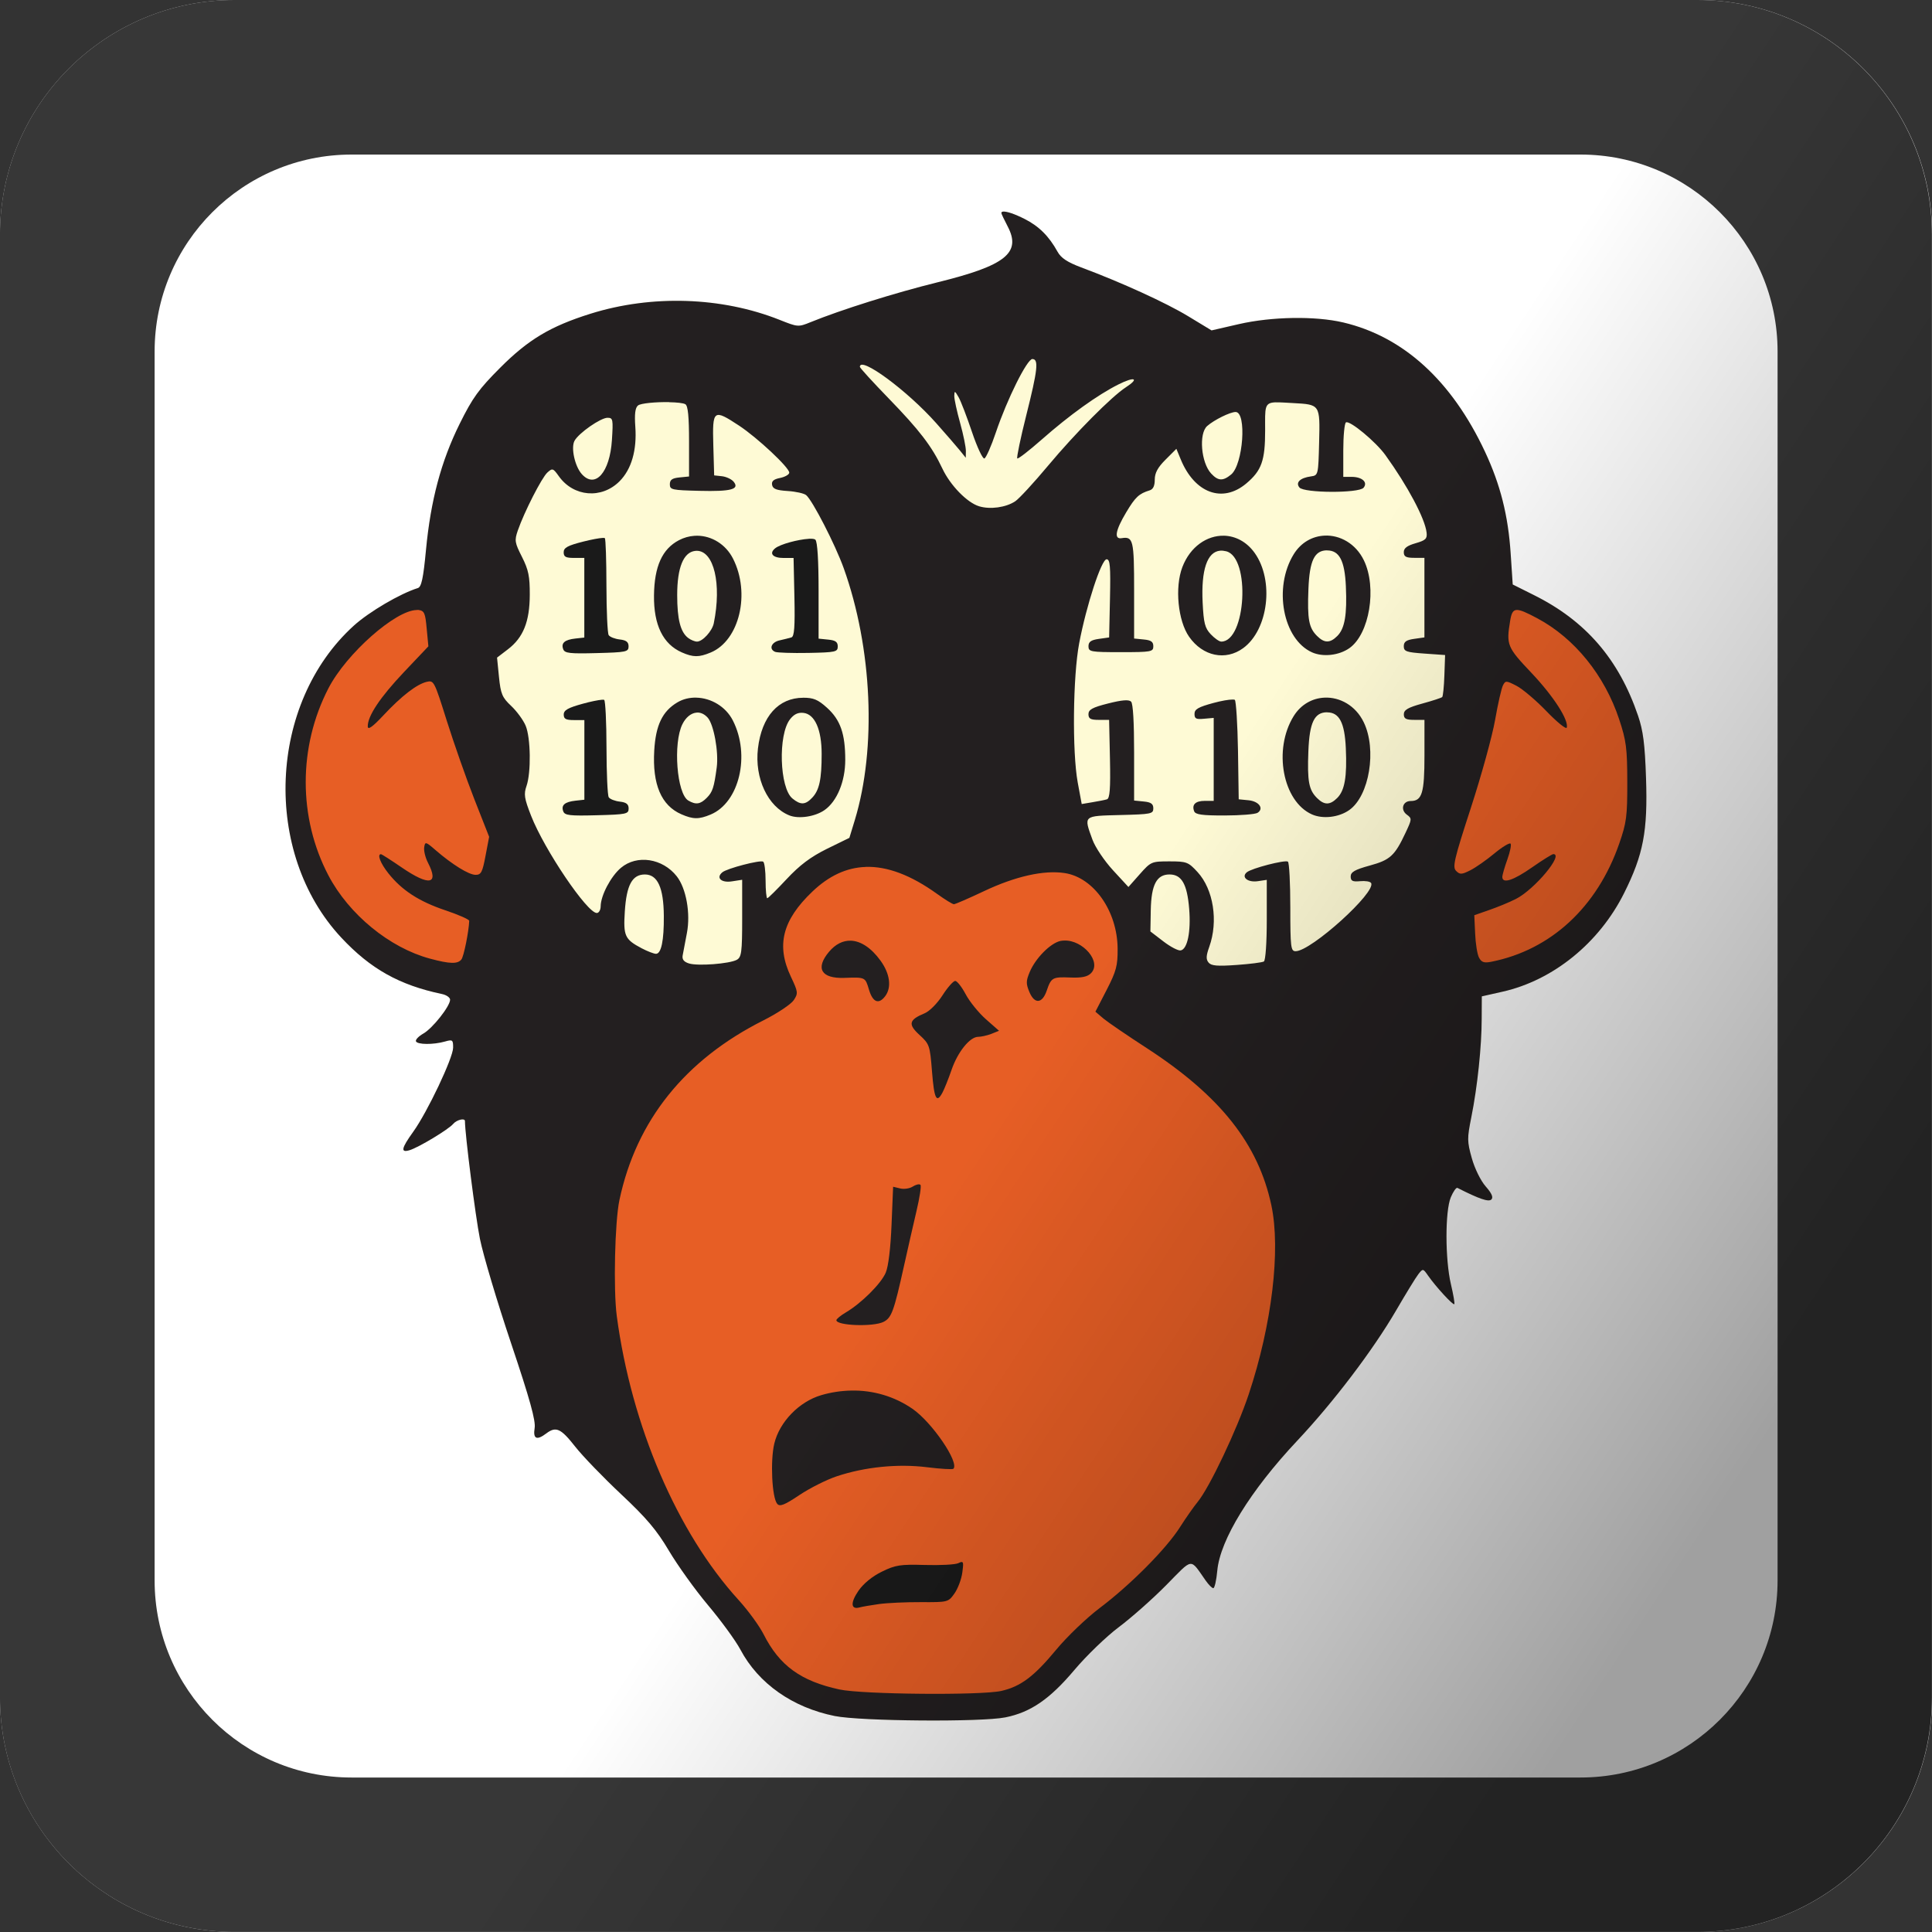 <svg xmlns="http://www.w3.org/2000/svg" viewBox="0 0 100 100"><rect x="0" y="0" width="100" height="100" fill="#333333" stroke="none"/><defs><linearGradient y2="61.754" x2="48.725" y1="85.34" x1="84.49" gradientUnits="userSpaceOnUse" id="0"><stop stop-opacity=".374"/><stop offset="1" stop-opacity="0"/></linearGradient></defs><path d="m12.137 0c-6.702 0-12.138 5.435-12.137 12.138v75.72c0 6.702 5.435 12.138 12.137 12.138h75.73c6.702 0 12.137-5.435 12.138-12.138v-75.72c0-6.702-5.435-12.138-12.138-12.138z" fill="#fff"/><path d="m51.924 10.951c-.06.007-.094.031-.094.075 0 .039.15.353.331.7.71 1.363-.115 2.02-3.612 2.881-2.256.557-5.03 1.432-6.594 2.069-.636.259-.663.254-1.6-.119-3-1.193-6.617-1.312-9.788-.319-2.081.652-3.224 1.34-4.675 2.794-1.107 1.109-1.426 1.546-2.1 2.906-.961 1.939-1.501 3.964-1.744 6.538-.138 1.464-.235 1.905-.419 1.962-.919.287-2.518 1.225-3.313 1.944-4.438 4.02-4.75 11.76-.65 16.15 1.51 1.617 3 2.454 5.212 2.919.231.048.419.182.419.294 0 .334-.902 1.477-1.381 1.75-.245.14-.416.316-.387.4.06.178.903.186 1.506.013.388-.112.421-.085.419.319-.003.532-1.332 3.333-2.063 4.35-.622.866-.669 1.103-.188.956.466-.142 2.01-1.072 2.25-1.356.18-.217.613-.323.613-.15 0 .667.544 4.946.775 6.094.169.839.895 3.272 1.613 5.406.978 2.91 1.28 4.01 1.219 4.388-.091.564.107.654.6.281.504-.381.754-.267 1.494.675.393.501 1.471 1.615 2.387 2.475 1.312 1.231 1.838 1.854 2.469 2.919.441.744 1.345 2.01 2.02 2.813.674.802 1.432 1.837 1.681 2.306.935 1.76 2.703 3 4.888 3.438 1.356.269 7.581.319 8.825.069 1.307-.262 2.299-.942 3.575-2.456.619-.734 1.65-1.73 2.294-2.213.644-.482 1.748-1.458 2.45-2.169 1.425-1.443 1.218-1.423 2.05-.244.151.214.325.394.394.394.068 0 .161-.411.206-.906.145-1.599 1.715-4.148 4.138-6.725 1.868-1.986 3.918-4.682 5.119-6.744.502-.862 1.018-1.707 1.15-1.875.237-.302.244-.301.506.075.399.573 1.29 1.541 1.356 1.475.032-.032-.049-.495-.175-1.031-.303-1.285-.306-3.783-.006-4.5.125-.298.28-.52.344-.487 1.122.571 1.616.74 1.756.6.11-.11.02-.317-.294-.675-.259-.295-.567-.921-.719-1.462-.245-.874-.243-1.03-.025-2.119.32-1.594.536-3.683.537-5.094l.006-1.163 1.081-.244c2.617-.591 4.993-2.52 6.281-5.094 1-2 1.231-3.21 1.138-5.962-.06-1.762-.147-2.444-.412-3.225-.997-2.93-2.711-4.914-5.4-6.25l-1.088-.544-.106-1.6c-.129-1.967-.532-3.569-1.331-5.275-1.725-3.681-4.226-5.956-7.338-6.688-1.446-.34-3.698-.304-5.4.087l-1.413.325-1.206-.731c-1.15-.698-3.439-1.744-5.544-2.531-.713-.267-1.042-.486-1.219-.806-.449-.813-.965-1.324-1.706-1.7-.51-.258-.933-.401-1.112-.381" fill="#fefad5"/><path d="m51.924 10.951c-.06.007-.094.031-.094.075 0 .039.15.353.331.7.71 1.363-.115 2.02-3.612 2.881-2.256.557-5.03 1.432-6.594 2.069-.636.259-.663.254-1.6-.119-3-1.193-6.617-1.312-9.788-.319-2.081.652-3.224 1.34-4.675 2.794-1.107 1.109-1.426 1.546-2.1 2.906-.961 1.939-1.501 3.964-1.744 6.538-.138 1.464-.235 1.905-.419 1.962-.919.287-2.518 1.225-3.313 1.944-4.438 4.02-4.75 11.76-.65 16.15 1.51 1.617 3 2.454 5.212 2.919.231.048.419.182.419.294 0 .334-.902 1.477-1.381 1.75-.245.14-.416.316-.387.4.06.178.903.186 1.506.013.388-.112.421-.085.419.319-.003.532-1.332 3.333-2.063 4.35-.622.866-.669 1.103-.188.956.466-.142 2.01-1.072 2.25-1.356.18-.217.613-.323.613-.15 0 .667.544 4.946.775 6.094.169.839.895 3.272 1.613 5.406.978 2.91 1.28 4.01 1.219 4.388-.091.564.107.654.6.281.504-.381.754-.267 1.494.675.393.501 1.471 1.615 2.387 2.475 1.312 1.231 1.838 1.854 2.469 2.919.441.744 1.345 2.01 2.02 2.813.674.802 1.432 1.837 1.681 2.306.935 1.76 2.703 3 4.888 3.438 1.356.269 7.581.319 8.825.069 1.307-.262 2.299-.942 3.575-2.456.619-.734 1.65-1.73 2.294-2.213.644-.482 1.748-1.458 2.45-2.169 1.425-1.443 1.218-1.423 2.05-.244.151.214.325.394.394.394.068 0 .161-.411.206-.906.145-1.599 1.715-4.148 4.137-6.725 1.868-1.986 3.918-4.682 5.119-6.744.502-.862 1.018-1.707 1.15-1.875.237-.302.244-.301.506.075.399.573 1.29 1.541 1.356 1.475.032-.032-.049-.495-.175-1.031-.303-1.285-.306-3.783-.006-4.5.125-.298.28-.52.344-.487 1.122.571 1.616.74 1.756.6.11-.11.021-.317-.294-.675-.259-.295-.567-.921-.719-1.462-.245-.874-.243-1.03-.025-2.119.32-1.594.536-3.683.537-5.094l.006-1.163 1.081-.244c2.617-.591 4.993-2.52 6.281-5.094 1-2 1.231-3.21 1.138-5.962-.06-1.762-.147-2.444-.412-3.225-.997-2.93-2.711-4.914-5.4-6.25l-1.088-.544-.106-1.6c-.129-1.967-.532-3.569-1.331-5.275-1.725-3.681-4.226-5.956-7.338-6.688-1.446-.34-3.698-.304-5.4.087l-1.413.325-1.206-.731c-1.15-.698-3.439-1.744-5.544-2.531-.713-.267-1.042-.486-1.219-.806-.449-.813-.965-1.324-1.706-1.7-.51-.258-.933-.401-1.112-.381m1.512 7.631c.338 0 .277.56-.319 2.925-.297 1.181-.503 2.178-.462 2.219.041.041.607-.398 1.263-.975 1.441-1.27 2.897-2.315 3.975-2.856.84-.422 1.102-.317.381.15-.73.473-2.611 2.366-4.01 4.04-.744.891-1.519 1.732-1.719 1.863-.484.317-1.288.429-1.862.256-.623-.187-1.497-1.085-1.906-1.956-.539-1.146-1.19-1.992-2.775-3.625-.822-.847-1.494-1.582-1.494-1.637 0-.581 2.455 1.228 3.956 2.919.498.561 1.048 1.196 1.219 1.406l.306.381.006-.35c.003-.19-.126-.832-.294-1.438-.168-.606-.309-1.243-.306-1.413.005-.277.03-.274.225.069.12.21.431 1.026.694 1.806.263.78.551 1.391.638 1.363.087-.029.355-.634.594-1.344.58-1.721 1.616-3.806 1.894-3.806m-18.806 2.238c.393.006.736.04.844.106.133.082.188.649.188 1.925v1.813l-.5.05c-.378.037-.494.124-.494.356 0 .282.114.302 1.525.337 1.643.042 2.103-.08 1.775-.475-.106-.127-.375-.255-.6-.281l-.406-.044-.044-1.563c-.051-1.849.002-1.888 1.337-1.01.95.628 2.594 2.166 2.594 2.431 0 .097-.217.223-.475.275-.341.068-.45.168-.413.363.039.205.227.276.806.313.417.026.847.122.956.212.33.274 1.507 2.563 1.944 3.781 1.48 4.129 1.709 9.311.575 13.04l-.281.919-1.163.569c-.85.421-1.411.846-2.087 1.569-.508.543-.955.987-1 .987-.045 0-.087-.408-.087-.906 0-.498-.056-.945-.125-.987-.158-.098-1.868.349-2.112.55-.348.287-.054.559.5.469l.525-.081v2c0 1.767-.038 2.01-.281 2.144-.384.206-2.01.329-2.469.188-.265-.082-.367-.208-.331-.413.028-.162.127-.681.219-1.156.198-1.027-.036-2.322-.525-2.944-.731-.93-2.06-1.134-2.888-.438-.526.443-1.045 1.433-1.05 1.994-.002.189-.092.344-.2.344-.5 0-2.708-3.267-3.4-5.03-.355-.904-.385-1.12-.238-1.544.242-.695.219-2.489-.044-3.119-.122-.292-.461-.753-.75-1.025-.463-.436-.542-.615-.631-1.5l-.1-1 .563-.431c.797-.608 1.127-1.437 1.131-2.825.003-.941-.063-1.283-.4-1.95-.377-.744-.399-.855-.219-1.375.331-.955 1.239-2.736 1.531-3 .26-.235.295-.226.594.194.76 1.067 2.211 1.189 3.138.262.622-.622.906-1.615.819-2.825-.047-.655-.008-.98.138-1.1.145-.121.957-.185 1.612-.175m31.412.012c.209-.004.499.016.888.038 1.396.076 1.393.067 1.344 2.02-.043 1.703-.047 1.723-.425 1.775-.56.077-.808.316-.594.575.241.29 3.079.302 3.319.012.234-.282-.074-.563-.619-.563h-.431v-1.369c0-.75.063-1.404.138-1.45.194-.12 1.545 1 2.044 1.694 1.155 1.603 2.048 3.282 2.131 4.01.036.316-.05.401-.569.55-.438.126-.612.254-.612.462 0 .231.114.294.537.294h.531v2.056 2.063l-.531.075c-.407.058-.537.149-.537.381 0 .269.128.314 1.069.381l1.069.075-.037 1.056c-.019.579-.072 1.078-.112 1.119-.041.041-.504.193-1.031.337-.748.205-.956.331-.956.556 0 .229.115.288.537.288h.531v1.844c0 1.946-.124 2.356-.713 2.356-.415 0-.543.456-.2.706.271.198.266.231-.063.931-.565 1.204-.8 1.415-1.862 1.706-.767.21-.981.336-.981.563 0 .233.1.281.487.244.265-.025.519.013.569.094.287.465-3.104 3.531-3.906 3.531-.248 0-.275-.193-.275-2.275 0-1.254-.056-2.32-.125-2.362-.162-.1-1.873.342-2.125.55-.305.252.044.539.569.462l.463-.069v2.069c0 1.187-.064 2.103-.15 2.156-.082.051-.723.132-1.419.181-.991.07-1.302.046-1.444-.125-.14-.169-.129-.351.038-.819.471-1.323.216-2.965-.606-3.862-.483-.527-.57-.556-1.462-.556-.923 0-.955.014-1.531.663l-.587.663-.806-.875c-.442-.482-.916-1.188-1.056-1.575-.457-1.26-.5-1.226 1.438-1.275 1.6-.04 1.712-.059 1.712-.344 0-.233-.116-.32-.494-.356l-.5-.05v-2.475c0-1.558-.053-2.541-.156-2.644-.116-.116-.463-.089-1.188.094-.817.206-1.019.319-1.019.556 0 .236.111.294.538.294h.531l.044 2.025c.032 1.54-.008 2.041-.156 2.087-.107.034-.443.099-.75.15l-.556.094-.206-1.112c-.291-1.583-.25-5.5.075-7.212.373-1.962 1.152-4.344 1.419-4.344.179 0 .21.352.175 2.02l-.044 2.025-.531.075c-.407.058-.538.149-.538.381 0 .287.105.306 1.681.306 1.576 0 1.675-.02 1.675-.306 0-.233-.116-.314-.494-.35l-.5-.05v-2.5c0-2.59-.044-2.792-.644-2.694-.405.067-.328-.395.231-1.331.478-.802.666-.973 1.219-1.144.18-.056.263-.234.263-.556 0-.347.156-.633.563-1.038l.556-.556.219.531c.717 1.762 2.167 2.3 3.4 1.262.791-.666.977-1.183.975-2.75-.001-1.196-.059-1.438.569-1.45m-2.1.5c.589 0 .394 2.724-.231 3.238-.424.349-.672.336-1.031-.05-.526-.565-.65-2.074-.206-2.462.363-.318 1.188-.725 1.469-.725m-32.506.3c.281 0 .294.082.225 1.156-.108 1.676-.863 2.529-1.556 1.762-.361-.399-.575-1.363-.381-1.725.214-.4 1.353-1.194 1.712-1.194m37.11 6.1c-.616.028-1.212.344-1.594.962-1.065 1.723-.565 4.406.95 5.081.564.252 1.392.16 1.931-.219 1.04-.731 1.435-3.129.75-4.544-.423-.874-1.246-1.318-2.037-1.281m-32.475.006c-.05 0-.1.003-.15.006-.267.019-.534.093-.788.225-.87.454-1.277 1.359-1.294 2.863-.017 1.527.466 2.515 1.438 2.944.59.26.888.262 1.5.006 1.486-.621 2.066-3.068 1.15-4.863-.379-.742-1.106-1.177-1.856-1.181m27.26 0c-.862-.017-1.736.558-2.144 1.625-.4 1.047-.228 2.781.35 3.606.707 1.01 1.886 1.257 2.8.587 1.304-.955 1.609-3.499.594-4.925-.423-.593-1.01-.882-1.6-.894m5.35.762c.631 0 .909.531.969 1.85.067 1.48-.055 2.193-.444 2.581-.377.377-.67.374-1.05-.006-.421-.421-.505-.854-.444-2.419.058-1.481.311-2.01.969-2.01m-5.538.018c.096-.008.202.004.313.031 1.268.318 1.029 4.675-.256 4.675-.102 0-.346-.171-.544-.381-.303-.322-.366-.577-.419-1.637-.083-1.693.234-2.629.906-2.688m-27.09.006c.886.004 1.296 1.703.881 3.75-.082.404-.579.95-.869.95-.11 0-.318-.083-.456-.188-.401-.304-.569-.967-.569-2.225 0-1.417.325-2.211.925-2.281.03-.003.059-.006.087-.006m-.019 7.6c-.341-.008-.681.066-.981.244-.78.461-1.124 1.186-1.2 2.494-.102 1.757.365 2.847 1.406 3.3.604.263.9.269 1.513.013 1.486-.621 2.066-3.074 1.15-4.869-.372-.729-1.137-1.163-1.888-1.181m32.506 0c-.616.028-1.212.344-1.594.962-1.065 1.723-.565 4.406.95 5.081.564.252 1.392.154 1.931-.225 1.04-.731 1.435-3.129.75-4.544-.423-.874-1.246-1.311-2.037-1.275m-26.975.006c-1.283.002-2.148.963-2.344 2.625-.18 1.535.506 3.01 1.619 3.462.487.2 1.341.069 1.831-.275.644-.453 1.069-1.483 1.069-2.594 0-1.357-.252-2.075-.944-2.7-.474-.428-.706-.519-1.231-.519m22.22.094c-.192-.001-.574.065-.981.175-.793.214-.987.325-.987.569 0 .25.085.289.494.25l.5-.044v2.144 2.15h-.456c-.49 0-.689.193-.556.538.066.173.41.221 1.575.219.821-.002 1.589-.063 1.706-.138.347-.22.075-.598-.469-.65l-.506-.05-.037-2.513c-.023-1.382-.099-2.568-.163-2.631-.016-.016-.055-.019-.119-.019m4.894.663c.631 0 .909.531.969 1.85.067 1.48-.055 2.193-.444 2.581-.377.377-.67.38-1.05 0-.421-.421-.505-.861-.444-2.425.058-1.481.311-2.01.969-2.01m-32.581.013c.182.004.362.09.519.263.316.349.577 1.777.469 2.581-.14 1.042-.214 1.27-.519 1.575-.334.334-.561.364-.95.138-.597-.348-.799-2.97-.306-3.956.179-.358.444-.564.712-.594.026-.003.049-.007.075-.006m5.381.012c.033 0 .065.002.1.006.585.068.938.863.938 2.125 0 1.311-.119 1.868-.481 2.256-.359.386-.606.399-1.031.05-.669-.548-.752-3.303-.125-4.1.185-.236.368-.337.6-.337m-8.113 8.369c.657 0 .969.68.981 2.138.011 1.288-.134 1.979-.413 1.969-.103-.004-.438-.129-.737-.288-.874-.462-.95-.638-.869-1.906.088-1.372.384-1.912 1.038-1.913m27.16 0c.624 0 .909.501 1.013 1.775.097 1.187-.089 2.089-.438 2.156-.13.025-.532-.186-.9-.469l-.669-.513.019-1.094c.025-1.329.306-1.856.975-1.856" fill="#231f20"/><g fill="#1a1a1a"><path d="m31.19 27.843c.062-.003.104 0 .116.011.046.046.081 1.155.083 2.463.002 1.308.054 2.459.116 2.556.062.097.322.197.573.226.338.038.457.132.457.358 0 .284-.121.307-1.647.347-1.392.037-1.656.009-1.735-.198-.124-.322.073-.495.634-.556l.457-.05v-2.061-2.061h-.534c-.426 0-.534-.056-.534-.292 0-.237.204-.349 1.025-.556.422-.106.806-.178.992-.187"/><path d="m41.858 27.887c.176-.01.302.004.347.05.105.105.165 1.07.165 2.645v2.474l.496.05c.378.036.496.12.496.353 0 .283-.106.309-1.521.336-.839.016-1.614-.011-1.719-.055-.34-.142-.199-.501.231-.595.231-.051.504-.121.612-.154.148-.046.187-.542.154-2.083l-.044-2.027h-.518c-.555 0-.762-.231-.441-.496.27-.223 1.212-.465 1.741-.496"/></g><path d="m21.569 31.575c-1.087.006-3.631 2.239-4.569 4.05-1.567 3.03-1.568 6.704 0 9.688 1.062 2.02 3.165 3.744 5.256 4.306 1.037.279 1.43.284 1.625.044.125-.154.383-1.436.406-2 .003-.072-.548-.314-1.231-.544-1.367-.459-2.255-1.036-2.956-1.919-.409-.514-.591-.987-.381-.987.041 0 .523.31 1.075.688 1.429.978 1.942.882 1.356-.25-.131-.253-.22-.609-.194-.788.045-.311.076-.306.587.138.861.745 1.722 1.281 2.075 1.281.283 0 .353-.134.512-.981l.188-.987-.769-1.956c-.421-1.075-1.061-2.9-1.425-4.056-.644-2.048-.666-2.097-1.038-2.01-.523.128-1.3.729-2.244 1.737-.559.598-.801.767-.806.575-.014-.536.634-1.507 1.875-2.819l1.262-1.331-.087-.913c-.072-.802-.119-.926-.419-.969-.032-.005-.065 0-.1 0m56.925 0c-.196.016-.267.199-.325.55-.209 1.266-.163 1.372 1.106 2.712 1.14 1.204 1.944 2.456 1.819 2.831-.031.094-.502-.287-1.044-.85-.542-.563-1.245-1.159-1.556-1.319-.536-.275-.57-.272-.7-.019-.076.147-.26.948-.406 1.788-.147.839-.713 2.889-1.256 4.556-.867 2.662-.959 3.06-.763 3.256.196.196.286.197.737-.031.283-.143.847-.54 1.25-.875.403-.335.778-.559.831-.506.053.053-.02.416-.162.813-.142.397-.263.808-.263.913.002.366.564.186 1.537-.494.539-.377 1.037-.686 1.1-.688.566-.008-.961 1.824-1.931 2.319-.344.176-.967.43-1.388.575l-.769.269.044.944c.02.519.11 1.081.2 1.25.132.246.26.29.65.212 3.073-.613 5.464-2.826 6.606-6.106.381-1.094.422-1.419.419-3.2-.003-1.744-.054-2.136-.419-3.237-.755-2.28-2.308-4.201-4.237-5.231-.563-.301-.885-.447-1.081-.431m-33.687 13.3c-.991.033-1.903.461-2.756 1.275-1.553 1.481-1.882 2.781-1.112 4.406.373.788.382.858.15 1.212-.135.207-.843.682-1.575 1.05-4.058 2.041-6.578 5.181-7.45 9.3-.238 1.126-.318 4.642-.137 6 .757 5.683 3.128 11.212 6.3 14.694.497.546 1.079 1.344 1.3 1.781.822 1.623 1.924 2.422 3.925 2.856 1.186.257 7.338.313 8.381.075 1-.228 1.691-.746 2.837-2.131.56-.677 1.576-1.65 2.256-2.162 1.597-1.204 3.444-3.065 4.156-4.188.309-.487.72-1.068.906-1.294.621-.75 2.044-3.759 2.65-5.581 1.2-3.603 1.663-7.475 1.169-9.788-.676-3.165-2.639-5.649-6.425-8.113-1.01-.655-2.02-1.343-2.256-1.538l-.425-.362.581-1.125c.503-.978.575-1.26.569-2.138-.013-1.941-1.235-3.686-2.744-3.913-1.079-.162-2.55.169-4.175.938-.787.372-1.484.675-1.556.675-.072 0-.468-.245-.875-.538-1.346-.967-2.571-1.431-3.694-1.394m10.281 3.813c.957-.04 1.966 1.109 1.381 1.694-.182.182-.476.243-1.069.219-.921-.037-.986.001-1.219.681-.231.675-.628.706-.894.075-.183-.437-.18-.576.013-1.038.297-.713 1.07-1.497 1.594-1.612.063-.014.13-.016.194-.019m-11.05.006c.517.017 1.059.368 1.544 1.038.49.677.579 1.387.237 1.837-.334.439-.641.319-.837-.337-.196-.655-.182-.65-1.281-.612-1.194.041-1.506-.496-.788-1.35.334-.397.723-.588 1.125-.575m5.406 2.081c.096 0 .34.31.544.694.203.383.677.966 1.05 1.294l.675.594-.406.163c-.225.086-.528.15-.675.15-.428 0-1.056.78-1.375 1.706-.162.471-.375.999-.469 1.175-.31.58-.431.344-.544-1.081-.107-1.358-.131-1.424-.65-1.9-.602-.551-.549-.78.269-1.119.251-.104.656-.511.925-.931.263-.411.56-.744.656-.744m-1.862 10.531c.027.002.049.012.063.025.054.054-.041.664-.206 1.362-.165.698-.451 1.961-.638 2.8-.53 2.389-.648 2.72-1.069 2.931-.529.266-2.438.197-2.438-.088 0-.06.216-.24.487-.4.809-.478 1.828-1.492 2.069-2.063.139-.33.251-1.285.3-2.494l.081-1.95.362.087c.196.049.485.009.65-.094.124-.077.257-.125.337-.119m-3.512 10.675c1.13-.02 2.225.299 3.163.944 1.016.699 2.438 2.787 2.119 3.106-.042.042-.657.007-1.362-.081-1.511-.188-3.214-.017-4.675.469-.532.177-1.402.616-1.938.975-.775.52-1.012.608-1.144.45-.272-.327-.363-2.229-.15-3.119.269-1.121 1.283-2.169 2.431-2.506.517-.152 1.043-.228 1.556-.237" fill="#e75e25"/><g fill="#1a1a1a"><path d="m31.15 36.22c.064-.005.105-.005.121.005.065.04.119 1.152.121 2.468.002 1.317.054 2.476.116 2.573.062.097.322.197.573.226.338.038.457.132.457.358 0 .284-.121.307-1.647.347-1.392.037-1.656.009-1.735-.198-.124-.322.073-.495.634-.556l.457-.05v-2.061-2.061h-.534c-.423 0-.534-.057-.534-.286 0-.227.218-.35.992-.562.407-.112.788-.189.981-.204"/><path d="m49.759 80.85c.114-.016.108.112.05.545-.046.346-.23.835-.408 1.085-.32.45-.339.453-1.73.446-.774-.004-1.751.041-2.171.099-.42.058-.874.138-1.014.176-.452.124-.475-.251-.05-.865.258-.373.714-.745 1.207-.986.704-.345.951-.385 2.231-.347.792.023 1.57-.017 1.73-.094.067-.032.116-.055.154-.061"/></g><path d="m12.137 0c-6.702 0-12.138 5.435-12.138 12.138v75.72c0 6.702 5.435 12.138 12.138 12.138h75.72c6.702 0 12.137-5.435 12.138-12.138v-75.72c0-6.702-5.435-12.138-12.138-12.138h-75.72m6.06 8h63.61c5.63 0 10.2 4.564 10.2 10.194v63.61c0 5.63-4.57 10.2-10.2 10.2h-63.61c-5.63 0-10.194-4.57-10.194-10.2v-63.61c0-5.63 4.564-10.194 10.194-10.194" fill-opacity=".784"/><path d="m12.138 0c-6.702 0-12.138 5.435-12.138 12.138v75.72c0 6.702 5.435 12.138 12.138 12.137h75.72c6.702 0 12.137-5.435 12.138-12.137v-75.72c0-6.702-5.435-12.138-12.138-12.138z" fill="url(#0)"/></svg>